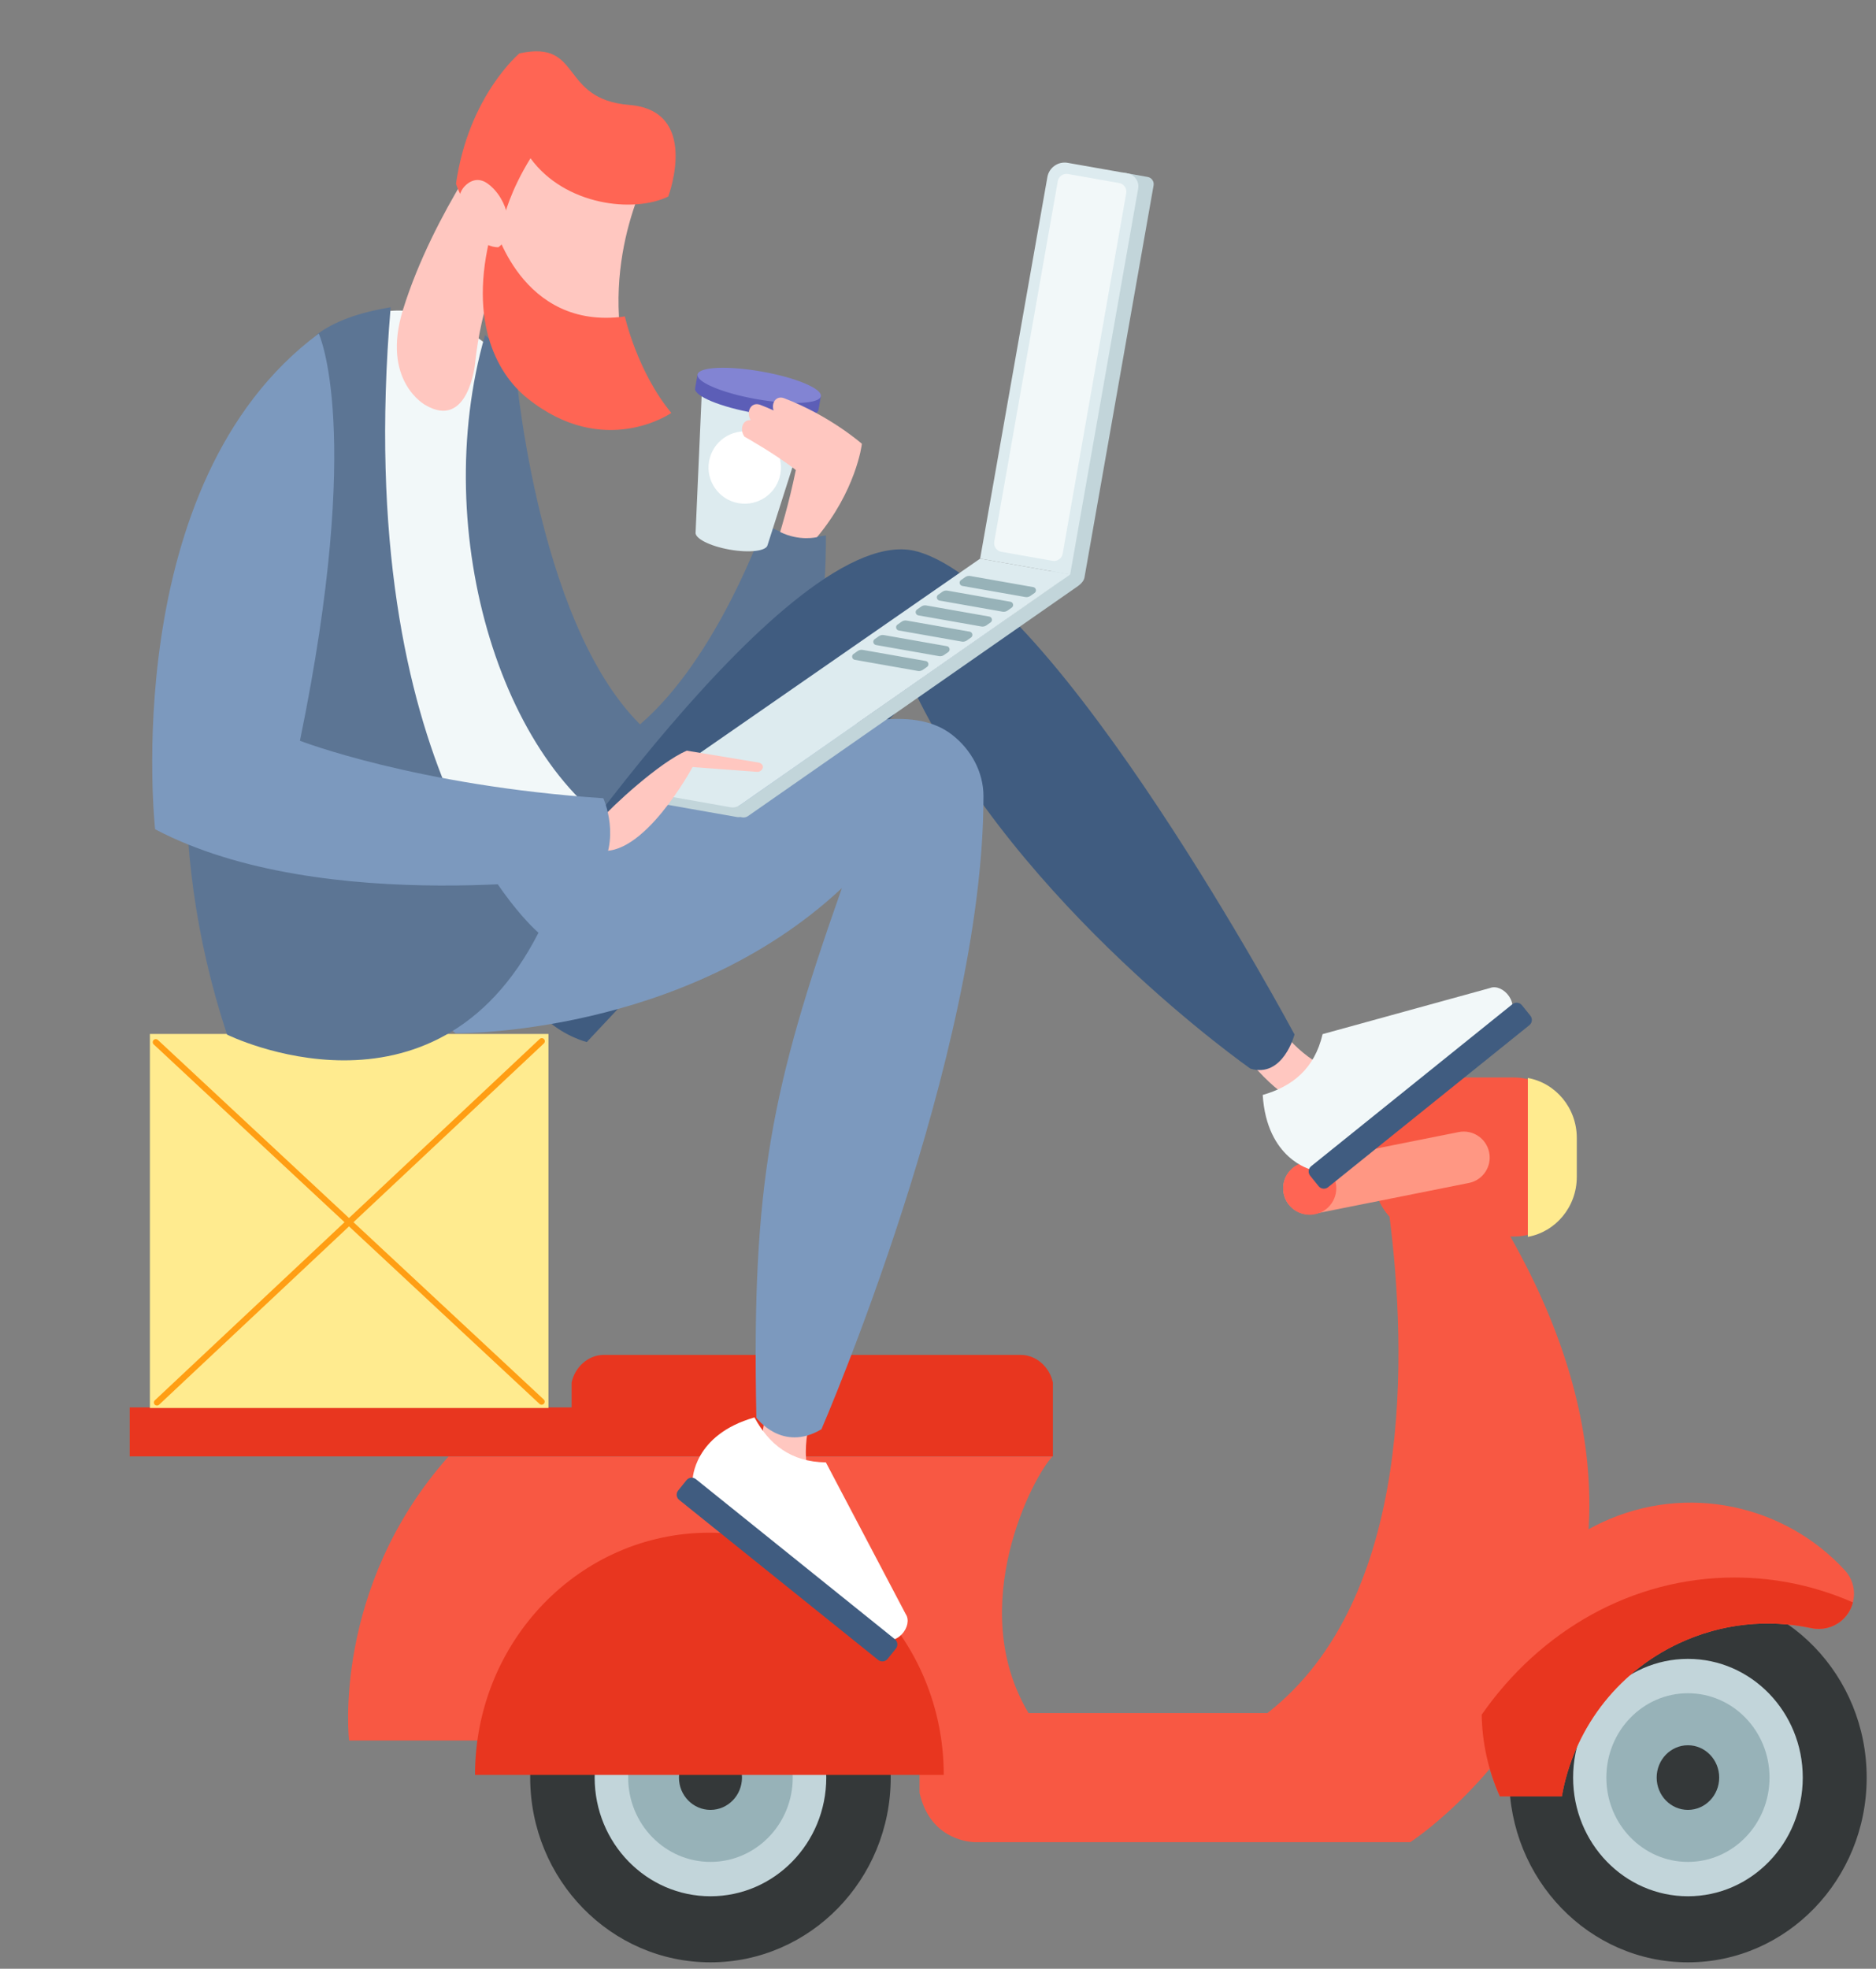 <svg xmlns="http://www.w3.org/2000/svg" width="428" height="449" viewBox="0 0 428 449">
    <rect x="0" y="0" width="428" height="449" fill="#808080" stroke="none"/>
    <g fill="none" fill-rule="evenodd">
        <g>
            <g>
                <path fill="#343839" d="M82.886 42.49c0 23.272-18.413 42.138-41.126 42.138C19.046 84.628.634 65.762.634 42.489.634 19.217 19.046.351 41.76.351c22.713 0 41.126 18.866 41.126 42.138" transform="translate(1) translate(28.59 235.396) translate(90.738 127.514)"/>
                <path fill="#C2D5DA" d="M68.18 42.49c0 14.95-11.83 27.07-26.42 27.07-14.591 0-26.42-12.12-26.42-27.07 0-14.951 11.829-27.07 26.42-27.07 14.59 0 26.42 12.119 26.42 27.07" transform="translate(1) translate(28.59 235.396) translate(90.738 127.514)"/>
                <path fill="#97B2B8" d="M60.531 42.49c0 10.62-8.403 19.232-18.77 19.232-10.367 0-18.772-8.611-18.772-19.233s8.405-19.232 18.771-19.232c10.368 0 18.771 8.61 18.771 19.232" transform="translate(1) translate(28.59 235.396) translate(90.738 127.514)"/>
                <path fill="#343839" d="M48.952 42.49c0 4.069-3.22 7.368-7.192 7.368s-7.192-3.3-7.192-7.369c0-4.07 3.22-7.368 7.192-7.368s7.192 3.298 7.192 7.368" transform="translate(1) translate(28.59 235.396) translate(90.738 127.514)"/>
            </g>
            <g>
                <path fill="#343839" d="M82.19 42.49c0 23.272-18.259 42.138-40.78 42.138C18.885 84.628.628 65.762.628 42.489.629 19.217 18.886.351 41.409.351c22.522 0 40.78 18.866 40.78 42.138" transform="translate(1) translate(28.59 235.396) translate(314.094 127.514)"/>
                <path fill="#C2D5DA" d="M67.607 42.49c0 14.95-11.73 27.07-26.198 27.07-14.469 0-26.197-12.12-26.197-27.07 0-14.951 11.728-27.07 26.197-27.07 14.468 0 26.198 12.119 26.198 27.07" transform="translate(1) translate(28.59 235.396) translate(314.094 127.514)"/>
                <path fill="#97B2B8" d="M60.022 42.49c0 10.62-8.332 19.232-18.613 19.232-10.28 0-18.613-8.611-18.613-19.233S31.13 23.257 41.41 23.257c10.28 0 18.613 8.61 18.613 19.232" transform="translate(1) translate(28.59 235.396) translate(314.094 127.514)"/>
                <path fill="#343839" d="M48.54 42.49c0 4.069-3.192 7.368-7.13 7.368-3.94 0-7.132-3.3-7.132-7.369 0-4.07 3.193-7.368 7.131-7.368 3.939 0 7.132 3.298 7.132 7.368" transform="translate(1) translate(28.59 235.396) translate(314.094 127.514)"/>
            </g>
            <g>
                <path fill="#F85843" d="M315.76.583c7.612 0 13.783 6.155 13.783 13.748v8.775c0 7.593-6.17 13.749-13.783 13.749h-.767c51.148 90.335-22.843 138.132-22.843 138.132h-99.502l.017-.01c-2.016-.097-10.207-1.122-12.467-11.266v-11.92H50.047s-4.054-34.664 22.69-64.768h137.815c-4.391 4.326-20.026 34.21-5.486 58.52h54.492c33.623-26.216 31.72-82.87 27.865-113.201-2.223-2.437-3.577-5.679-3.577-9.236v-8.775c0-7.593 6.17-13.748 13.783-13.748h18.13z" transform="translate(1) translate(28.59 235.396) translate(0 9.755)"/>
                <path fill="#F85843" d="M390.42 124.56c3.56-2.888 4.001-8.19.903-11.564-13.715-14.942-36.062-19.993-55.422-10.94-23.59 11.028-33.888 38.852-23.31 62.483h14.14c2.588-14.764 12.103-28.078 26.743-34.923 9.793-4.58 20.35-5.545 30.167-3.45 2.391.509 4.883-.067 6.78-1.606" transform="translate(1) translate(28.59 235.396) translate(0 9.755)"/>
                <path fill="#E8361F" d="M366.156 114.622c-23.547 0-44.467 12.274-57.704 31.281.098 6.252 1.43 12.582 4.14 18.636h14.14c2.587-14.764 12.101-28.078 26.741-34.923 9.794-4.58 20.35-5.545 30.168-3.45 2.39.51 4.883-.067 6.779-1.606 1.4-1.136 2.31-2.645 2.719-4.264-8.34-3.657-17.446-5.674-26.983-5.674" transform="translate(1) translate(28.59 235.396) translate(0 9.755)"/>
                <path fill="#FF9783" d="M270.227 31.688c-3.182.636-6.306-1.442-6.943-4.616l-.013-.063c-.637-3.174 1.445-6.29 4.627-6.926l35.31-7.05c3.181-.635 6.307 1.443 6.944 4.617l.012.062c.636 3.175-1.445 6.29-4.628 6.926l-35.31 7.05z" transform="translate(1) translate(28.59 235.396) translate(0 9.755)"/>
                <path fill="#FF6554" d="M275.275 25.855c0 3.34-2.714 6.048-6.062 6.048-3.349 0-6.063-2.707-6.063-6.048 0-3.34 2.714-6.047 6.063-6.047 3.348 0 6.062 2.707 6.062 6.047" transform="translate(1) translate(28.59 235.396) translate(0 9.755)"/>
                <path fill="#E8361F" d="M78.784 159.644c0-30.511 23.938-55.243 53.468-55.243 29.53 0 53.468 24.732 53.468 55.243H78.784zM0 86.998V75.824h100.816v-5.651c.739-3.536 3.719-6.195 7.1-6.317l.243-.004h95.123c3.48 0 6.585 2.7 7.341 6.321v16.825H0z" transform="translate(1) translate(28.59 235.396) translate(0 9.755)"/>
            </g>
            <path fill="#FFEB8F" d="M318.98 46.685c6.342-1.142 11.168-6.824 11.168-13.68v-8.873c0-6.855-4.826-12.538-11.168-13.68v36.233z" transform="translate(1) translate(28.59 235.396)"/>
            <g>
                <path fill="#FFEB8F" d="M0.419 85.717L91.351 85.717 91.351 0.414 0.419 0.414z" transform="translate(1) translate(28.59 235.396) translate(4.188)"/>
                <path fill="#FF9E14" d="M90.334 1.59c.264.28.25.72-.03.984L46.867 43.343l43.398 40.422c.282.263.297.704.034.985-.263.282-.704.297-.986.034L45.848 44.3 2.513 84.974c-.281.263-.723.25-.987-.03s-.25-.722.03-.986l43.269-40.612L1.29 2.796c-.281-.262-.297-.703-.034-.984s.705-.297.987-.034L45.845 42.39 89.347 1.559c.281-.264.723-.25.987.03z" transform="translate(1) translate(28.59 235.396) translate(4.188)"/>
            </g>
        </g>
        <g>
            <path fill="#F2F8F9" d="M23.129 73.56s17.417-21.039 43.341-2.427c0 0 3.834 28.147 22.273 61.167 7.043 12.615 14.003 11.623 14.946 16.182 1.659 8.008 5.774 8.44 11.63 13.21 0 0 2.654 65.997-62.199 61.952 0 0-61.586-66.33-29.991-150.084z" transform="translate(1) rotate(10 25.393 350.175)"/>
            <path fill="#5C7594" d="M60.837 65.97l7.623 4.331s14.72 57.484 42.624 76.943c14.846-18.027 20.034-50.087 20.034-50.087 7.22 3.32 14.25.264 14.25.264 9.895 56.011-13.326 68.062-13.326 68.062-1.84.69-3.533 1.155-5.091 1.43-2.079 4.128-6.472 6.023-11.617 6.788-32.778-9.306-59.453-60.92-54.497-107.73z" transform="translate(1) rotate(10 25.393 350.175)"/>
            <path fill="#FFC7C0" d="M265.149 188.567s6.962 7.415 14.654 8.684c0 0-1.915 7.853-10.29 7.08 0 0-4.018-1.811-10.585-7.666l6.22-8.098z" transform="translate(1) rotate(10 25.393 350.175)"/>
            <path fill="#405C80" d="M91.77 197.23s45.004-102.732 74.75-99.797c33.007 3.257 103.894 93.529 103.894 93.529s-.822 10.3-8.543 9.42c0 0-58.453-27.165-90.293-71.286L111.7 220.702s-19.857-1.287-19.93-23.473z" transform="translate(1) rotate(10 25.393 350.175)"/>
            <path fill="#FFC7C0" d="M69.704 25.868s-11.908 20.52-9.968 46.943c0 0 1.114 15.164-9.518 11.22 0 0-10.966-3.607-8.81-20.585 2.93-23.09 14.739-45.94 14.739-45.94l13.557 8.362z" transform="translate(1) rotate(10 25.393 350.175)"/>
            <path fill="#FFC7C0" d="M61.557 10.65S73.973 22.92 91.83 20.755c0 0-8.769 22.89 2.173 46.857-22.139 10.084-43.971-8.053-32.445-56.964zM177.602 291.283s-2.375 9.885.792 17.002c0 0-7.62 2.717-11.578-4.695 0 0-.693-4.35.594-13.048l10.192.741z" transform="translate(1) rotate(10 25.393 350.175)"/>
            <path fill="#F2F8F9" d="M265.664 205.803c6.294-3.08 10.6-7.884 11.045-16.033l35.783-16.986c2.61-1.63 7.916 2.202 5.24 6.998l-38.251 40.865s-10.359-.566-13.817-14.844z" transform="translate(1) rotate(10 25.393 350.175)"/>
            <path fill="#405C80" d="M279.369 219.888c-.558.64-.493 1.611.147 2.168l2.317 2.024c.64.558 1.612.492 2.171-.147l38.805-44.365c.559-.638.493-1.61-.147-2.169l-2.316-2.022c-.64-.558-1.613-.492-2.172.146l-38.805 44.365z" transform="translate(1) rotate(10 25.393 350.175)"/>
            <path fill="#FF6554" d="M57.542 1.262C71.148-4.225 68.076 10.045 84.17 8.54c15.915-1.489 12.496 18.218 12.353 19.007l-.004.025c-7.03 5.112-22.848 6.134-32.465-3.138-3.3 8.208-3.611 14.256-3.611 14.256-5.306 1.872-9.567-.731-12.121-5.6-.661-20.296 9.132-31.828 9.132-31.828l.072.074zM58.373 40.475S68.676 63.614 91.52 56.223c0 0 4.915 11.858 14.261 19.83 0 0-13.252 13.18-32.907 2.42-8.071-4.42-16.99-15.652-14.5-37.998z" transform="translate(1) rotate(10 25.393 350.175)"/>
            <path fill="#7C99BE" d="M71.216 194.874c-4.26 15.97 2.504 24.573 10.649 29.054 0 0 51.275-8.305 81.052-47.911-7.907 47.646-8.62 69.96 1.767 122.349 0 0 7.16 6.85 15.072 0 0 0 21.65-90.474 11.328-148.624-.956-5.388-4.59-9.927-9.424-12.501-4.834-2.573-10.327-2.163-15.644-.845-26.136 6.48-94.8 58.478-94.8 58.478z" transform="translate(1) rotate(10 25.393 350.175)"/>
            <path fill="#5C7594" d="M23.11 72.395s-37.348 77.46 7.462 160.883c0 0 50.637 14.851 65.947-35.222 0 0-48.352-27.793-57.984-134.61-7.09 2.47-12.151 5.473-15.424 8.95z" transform="translate(1) rotate(10 25.393 350.175)"/>
            <g>
                <path fill="#C2D5DA" d="M.08 157.481h23.172c0 1.41-1.143 2.552-2.552 2.552H2.633c-1.41 0-2.553-1.142-2.553-2.552z" transform="translate(1) rotate(10 25.393 350.175) translate(115.786 4.178)"/>
                <path fill="#C2D5DA" d="M87.886 94.982l-64.69 64.392c-.71.707-1.859.705-2.566-.004-.34-.34-.53-.8-.53-1.28l64.007-63.935H81.83V0h5.839c.921 0 1.668.746 1.668 1.666V92.49c0 1.121-1.096 2.14-1.45 2.493z" transform="translate(1) rotate(10 25.393 350.175) translate(115.786 4.178)"/>
                <path fill="#DDEBEF" d="M83 0H69.145c-2.209 0-4 1.79-4 4v88.365H86V3c0-1.657-1.344-3-3-3z" transform="translate(1) rotate(10 25.393 350.175) translate(115.786 4.178)"/>
                <path fill="#F2F8F9" d="M81.497 2.5h-11.85c-1.104 0-2 .895-2 2v83.49c0 1.104.896 2 2 2h11.85c1.105 0 2-.896 2-2V4.5c0-1.105-.895-2-2-2z" transform="translate(1) rotate(10 25.393 350.175) translate(115.786 4.178)"/>
                <path fill="#DDEBEF" d="M18.86 158.09H1.24c-.553 0-1-.447-1-1 0-.266.106-.522.296-.71l64.61-64.015H86l-65.021 64.85c-.563.56-1.325.876-2.119.876z" transform="translate(1) rotate(10 25.393 350.175) translate(115.786 4.178)"/>
                <path fill="#97B2B8" d="M56.973 117.512c.412 0 .746.334.746.746 0 .197-.078.386-.217.526l-.82.823c-.286.287-.675.449-1.081.449H41.003c-.412 0-.745-.334-.745-.745 0-.198.078-.387.218-.527l.822-.824c.286-.287.675-.448 1.08-.448h14.595zm4.171-4.166c.412 0 .746.334.746.746 0 .197-.078.386-.217.526l-.82.822c-.286.288-.675.45-1.081.45H45.174c-.412 0-.745-.334-.745-.746 0-.197.078-.386.217-.526l.823-.824c.286-.287.675-.448 1.08-.448h14.595zm4.545-4.166c.412 0 .745.333.745.745 0 .198-.078.387-.217.527l-.82.822c-.286.288-.675.45-1.08.45H49.717c-.411 0-.745-.334-.745-.746 0-.197.078-.387.218-.526l.822-.824c.287-.287.675-.448 1.08-.448H65.69zm3.797-4.167c.412 0 .746.334.746.746 0 .197-.079.387-.218.526l-.819.823c-.286.288-.676.45-1.082.45H53.516c-.412 0-.746-.334-.746-.746 0-.197.079-.387.218-.527l.823-.824c.286-.286.675-.448 1.08-.448h14.595zm4.17-4.166c.413 0 .746.334.746.746 0 .197-.078.386-.217.526l-.819.823c-.286.288-.676.45-1.082.45H57.686c-.411 0-.745-.334-.745-.746 0-.198.078-.387.218-.527l.822-.824c.287-.287.675-.448 1.08-.448h14.596zm4.545-4.192c.412 0 .746.334.746.746 0 .197-.078.386-.217.526l-.82.823c-.286.287-.675.45-1.081.45H62.23c-.412 0-.746-.335-.746-.746 0-.198.079-.387.218-.527l.823-.824c.286-.287.675-.448 1.08-.448h14.595z" transform="translate(1) rotate(10 25.393 350.175) translate(115.786 4.178)"/>
            </g>
            <path fill="#FFC7C0" d="M105.781 170.507c2.314-3.886 11.142-15.438 16.828-19.208 0 0 16.602-.203 16.742-.178 1.69.3 1.045 1.965-.01 2.136l-14.763 1.486s-7.564 22.915-17.966 22.407l-.83-6.643z" transform="translate(1) rotate(10 25.393 350.175)"/>
            <path fill="#7C99BE" d="M23.42 72.198s13.952 19.71 11.898 92.197c0 0 27.98 5.517 70.437.89 0 0 5.91 8.509 1.648 17.546 0 0-59.715 20.429-101.117 7.178 0 0-22.311-76.146 17.133-117.811z" transform="translate(1) rotate(10 25.393 350.175)"/>
            <path fill="#FFF" d="M164.243 298.366c4.304 5.42 9.853 8.56 17.823 7.27l23.955 30.924c2.126 2.172-.46 8.098-5.657 6.527l-47.554-28.27s-1.636-10.107 11.433-16.451z" transform="translate(1) rotate(10 25.393 350.175)"/>
            <path fill="#405C80" d="M153.52 314.55c-.735-.404-1.66-.136-2.066.598l-1.465 2.66c-.405.735-.136 1.66.599 2.064l51.052 28.066c.735.404 1.661.136 2.066-.598l1.465-2.661c.405-.734.137-1.658-.598-2.062L153.52 314.55z" transform="translate(1) rotate(10 25.393 350.175)"/>
            <path fill="#FFC7C0" d="M60.354 45.696c-3.094.602-8.702-2.086-10.49-7.877-.466-1.511-.374-3.134.485-4.46.883-1.351 2.606-2.74 5.08-1.538 5.32 2.583 8.448 10.266 4.925 13.875z" transform="translate(1) rotate(10 25.393 350.175)"/>
            <g>
                <path fill="#DDEBEF" d="M1.582 6.435c-.019-.067-.029-.133-.029-.2C1.553 4.56 7.26 3.2 14.285 3.2c7.027 0 12.732 1.36 12.732 3.035 0 .176-.063.348-.184.515-2.894 21.286-4.34 31.941-4.34 31.965 0 1.405-3.737 2.547-8.34 2.547s-8.34-1.142-8.34-2.547c0-.097-1.41-10.857-4.231-32.28z" transform="translate(1) rotate(10 25.393 350.175) translate(110.147 63.178)"/>
                <path fill="#5C5EB7" d="M28.572 6.4c0 1.767-6.402 3.201-14.287 3.201C6.401 9.601 0 8.167 0 6.401V3.2h28.572v3.2z" transform="translate(1) rotate(10 25.393 350.175) translate(110.147 63.178)"/>
                <path fill="#8284D3" d="M14.285 0c7.885 0 14.287 1.434 14.287 3.2 0 1.767-6.402 3.2-14.287 3.2C6.401 6.4 0 4.968 0 3.2 0 1.434 6.4 0 14.285 0z" transform="translate(1) rotate(10 25.393 350.175) translate(110.147 63.178)"/>
                <path fill="#FFF" d="M14.285 13.982c4.559 0 8.26 3.696 8.26 8.249 0 4.553-3.701 8.25-8.26 8.25-4.557 0-8.258-3.697-8.258-8.25s3.701-8.25 8.258-8.25z" transform="translate(1) rotate(10 25.393 350.175) translate(110.147 63.178)"/>
            </g>
            <path fill="#FFC7C0" d="M128.653 71.436c-.851-1.608-.007-3.52 1.916-3.152 10.99 2.105 19.239 7.143 19.239 7.143.07.336.47 10.888-6.374 22.749 0 0-3.758 1.697-8.491.305 0 0 .858-6.663 1.069-14.538-5.233-2.799-12.862-5.46-12.862-5.46-1.5-1.51-1.01-3.828.748-3.943-1.47-1.722-.65-4.247 1.566-3.823 1.085.208 2.15.45 3.19.72z" transform="translate(1) rotate(10 25.393 350.175)"/>
        </g>
    </g>
</svg>
